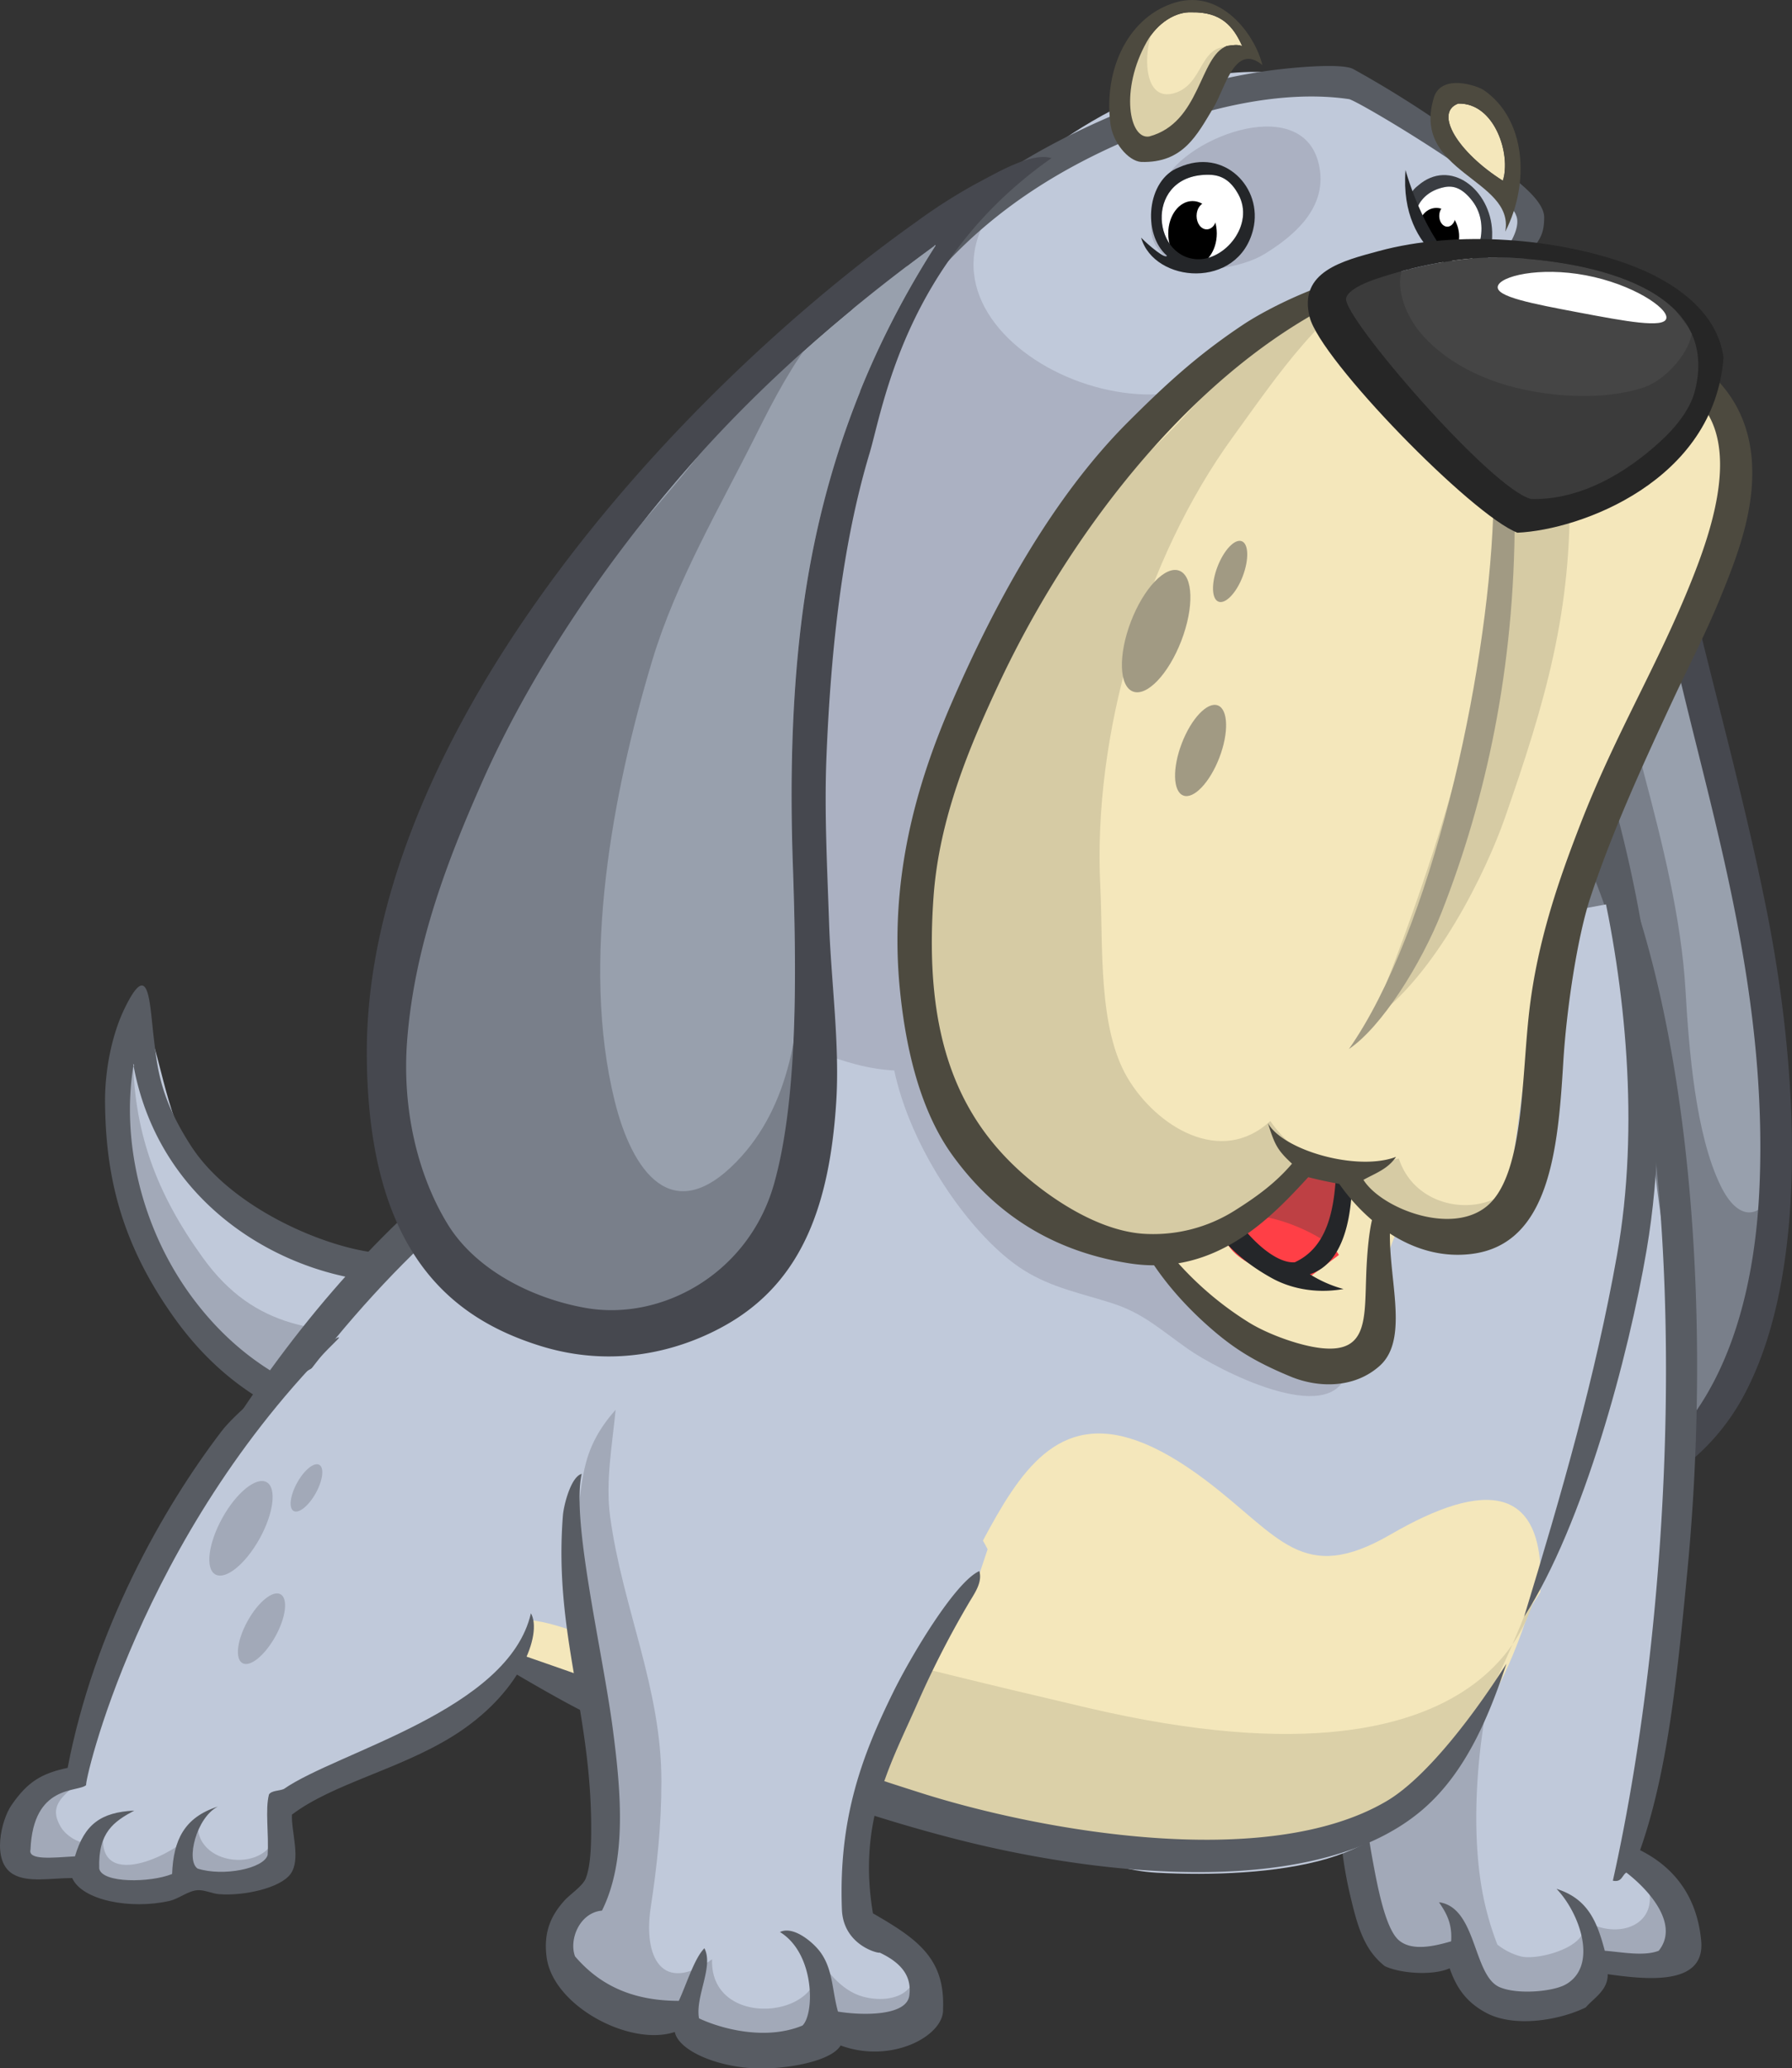 <svg xmlns="http://www.w3.org/2000/svg" viewBox="0 0 900.76 1039.63"><rect x="0" y="0" width="900.76" height="1039.63" fill="#333333" stroke="none"/><defs><style>.cls-1{fill:#98a0ad;}.cls-2{fill:#797f8a;}.cls-14,.cls-3{fill:#46484f;}.cls-15,.cls-17,.cls-18,.cls-19,.cls-21,.cls-23,.cls-3,.cls-6{fill-rule:evenodd;}.cls-4{fill:#c0c9da;}.cls-5{fill:#a2a9b8;}.cls-6{fill:#585c63;}.cls-7{fill:#f4e7bb;}.cls-19,.cls-8{fill:#dbd0a8;}.cls-9{fill:#abb1c2;}.cls-10,.cls-18{fill:#4d4a3f;}.cls-11,.cls-23{fill:#fff;}.cls-12{fill:#3a3d42;}.cls-13,.cls-17{fill:#242629;}.cls-15{fill:#be4044;}.cls-16{fill:#ff3f46;}.cls-20{fill:#d6cba4;}.cls-21,.cls-26{fill:#a19a83;}.cls-22{fill:#454545;}.cls-24{fill:#3b3b3b;}.cls-25{fill:#262626;}</style></defs><g id="Layer_2" data-name="Layer 2"><g id="Layer_1-2" data-name="Layer 1"><path class="cls-1" d="M840.41,309.57c-.67-2-2.18-4.38-1.19-7.73,21.89,34.42,25.6,85.24,34.42,124.14,6.33,27.93,9.43,56.91,14.17,84.85,8.8,51.95,12.7,122.13-9,170.91-4.26,9.59-10.32,22.6-16.52,31.09-11,15-10.74,2.45-12.05-10.34-2.54-24.76-3-50-6.49-74.76-8.68-62.45-22.42-126.25-38.34-187.56a372.05,372.05,0,0,1-11.86-89.25Z"/><path class="cls-2" d="M895.08,540.38c-.31,17.68,6.58,38.22-1.23,54.92-9.05,19.35-20.49,18-28.89.87-12.69-25.81-16-68.64-17.72-98.24-2.08-36.34-11.73-74.57-21-109.49-5.52-20.82-18-100.77-44.64-104.72-45.91-6.8-23.16,190.52-21.41,213.46C765,559.6,769,624.32,799.53,680.05c8.72,15.93,15.84,35.84,33.29,43.73,21,9.48,24.94-3.82,34.62-19.87,16.95-28.11,32-81.3,27.2-115.79Z"/><path class="cls-3" d="M846.5,726.88a39.32,39.32,0,0,0,.38-10c23.7-29.23,35.59-72.1,37.58-121.23,3.79-93.13-21.09-175.95-38.92-250.15-1.83-7.6-3.69-15-5.46-22.31A169.84,169.84,0,0,0,850.92,302c12.31,51.51,26.08,100.73,36.92,154.7,16,79.81,22.07,182.61-11.3,244.78a110.93,110.93,0,0,1-32.1,37.11C845.24,734.68,845.94,730.8,846.5,726.88Z"/><path class="cls-4" d="M197.29,632.85c-31-.08-67.12-16-88.95-37.1-22.69-22-24.36-50.67-33.44-78.57-30,23.3-7,103.67,8,130.41,28.87,51.19,92.56,74.3,122.49,9.66Z"/><path class="cls-5" d="M203.7,670.27c-43.06,0-75.33-1.5-101.65-37.95-23.53-32.58-35.19-63.62-35.24-104-5.76,35.34-5.1,75.07,13.48,106.66,13.82,23.49,58.32,81.85,90.88,66.47Z"/><path class="cls-6" d="M66.93,534.62c13,73.5,79.45,109,131.39,110a57.21,57.21,0,0,0,2.12-14.89c-22,3.33-81.07-17.75-104.33-53.59-15.74-24.26-17-39.53-18.74-53.81-2.26-18.66-2.31-41.11-14.8-15.31-6.7,13.85-9.93,32.09-9.77,47.24.35,35.09,7.12,69,34.17,107.26,26.13,37,58.95,53.86,99.06,63.06.72-3.45.43-12.26,1.82-15.5-34.4-7.17-64.52-22.71-88.71-53.62C70.61,619,61.06,572.9,67,536.13c.57-.16.45-.53.29-.91Z"/><path class="cls-4" d="M809.5,461.56c10.35,20.6,12.56,54.41,15.92,77.55,2.79,19.23,5,38.46,7.42,57.64C837.21,631,844.6,666,846.08,700.46c2.57,59.69-13.27,117.32-19,175.81-1.24,12.73-4.81,25.19-5.42,38-.8,16.81,2,21.95,12.13,33.85,7.76,9.12,17.19,20.32,8.24,28.53-6.69,6.14-28.56,9.77-37.78,9.65-2.65,23.75-31.32,28.5-48.92,19.79a42.87,42.87,0,0,1-12.54-8.81c-2.09-2-7.38-11.42-9.49-12.34-9.25-4-21.88,4.8-32.22-1.82C687,974,681,937.47,679.4,922.08c-2.88-27.26-2.79-56-2.72-83.79.12-44.86,5.13-89.54,9.79-134.08,4.26-40.71,9.6-81.66,15.93-121.93,3.67-23.36,7.79-47.31,12.53-70.43,3.08-15,7.19-33.83,18.67-44.87Z"/><path class="cls-5" d="M793.15,962.73c-.75-.62-1.48-1.28-2.19-2A20.75,20.75,0,0,1,793.15,962.73Z"/><path class="cls-5" d="M672.61,887.14c.57-48.06,5.72-95.91,8.14-143.75.54-10.7-3.43-29.34,9.78-30a14.88,14.88,0,0,1,13.71,6.9c5.15-17.2,12.07-33.06,21.2-44.59,21-26.5,50.64,6.19,52.89,29.85,2.32,24.51-11.56,53-16,77.32-5.11,28.27-12.34,56.08-16.59,83.88-4.09,26.73-5.55,58.95-.3,85.82a148.35,148.35,0,0,0,7.22,24.87,32.33,32.33,0,0,0,12,6c10.44,2.3,41.09-7.35,28.41-20.64,18.08,15,46.32,5,32.61-21.41l13.55,8.14c8.09,10.76,17.42,21.83,2.75,33.61-10.14,8.14-25.33,3.24-36.36,1.8-8.76,14.1-21.92,28.37-40.63,25.57-16.37-2.44-21-10.14-22.73-23-2.23-2.54-4.27-5.39-6.51-8.1-3.89.65-10.87,4.1-14.42,4a30.13,30.13,0,0,1-14.61-4.43c-9.36-5.69-16.14-15.59-21-25.38C675.45,932.46,672.34,910.8,672.61,887.14Z"/><path class="cls-6" d="M677.24,801c.38-3.27-1-10.1,4.07-10.84,4.72,27.74,1.38,64.33,3.39,99.6a345.56,345.56,0,0,0,5.42,46.07c2.11,11.25,6.08,33.27,12.87,39.3,6.6,5.87,18.11,3.09,26.43.68.65-9.24-2.64-14.53-6.1-19.65,19.07,2.6,17,36.91,30.49,42.69,9.09,3.89,26.88,2.21,33.2-1.36,16.44-9.29,7.13-35.88-4.62-48.07,15.81,5,20.39,16.49,24.27,31.13,8.19.6,19.62,2.93,27.1,0,10.3-12.84-3.93-29.78-16.26-39.3-2.26,1.37-2.21,5-6.78,4.07,30.25-135.65,39.53-334.45,2.71-468.18a343.67,343.67,0,0,0-17.85-49.5c2.11-6.93,4.12-13.88,5.95-20.88,13,23.17,22.4,50.93,29.52,79.19,22,87.51,27.22,200.18,16.94,305.57-5,51.69-9.77,99.13-23.59,138.47,20.78,10.39,29.08,27.62,30.72,45.63,2.11,23-28.39,19.28-47,16.71.23,8.14-7.42,12.32-11,16.68-13.22,6.5-36,10.34-50.14,2.71-9.63-5.18-14.78-12.16-18.29-22.36-8.69,3.88-25.06,2.55-32.63-1.1-10.69-8.45-13.85-20.54-17.62-36.59C668.32,908.53,671.92,847.32,677.24,801Z"/><path class="cls-4" d="M813.56,453.43c7.09,34,15.05,61.72,13.56,96.23-.73,16.84-2.16,32.48-5.73,48.75-6.75,30.75-8.11,61.64-13.25,92.49-7.92,47.55-27.81,96.55-45.74,140.68-17.65,43.45-47.61,88.65-95.21,102.67-25.29,7.46-58.79,8.52-85.71,7.07-29.41-1.58-57-19.13-85.05-25.71C472.5,910,446.19,908.76,423,900.32c-31.78-11.56-62.09-30.13-93.25-41.37-48.21-17.38-101.5-26.22-146.5-51.49-22.28-12.52-41.46-35.79-52.72-58.62-14.49-29.4,10.86-57,30.12-77.21,18.61-19.55,36-46.42,58-62,23.33-16.57,49.29-30.41,71.84-47.71,32.4-24.85,52.24-46.65,93.51-56.61,40.69-9.83,80.82-23.41,122-31.2,71.94-13.6,147.48-14.79,219.48-4.38Z"/><path class="cls-7" d="M774.26,800.38C777.29,745.44,746,744,699,771.3c-44.5,25.79-55.68.89-92.83-27.17C502.33,665.7,503.08,804.39,443.57,846.45c-42.4,30-67.55,3.42-108.41-8.73C315.7,831.94,296,821.05,275.59,816c-33.66-8.38-33.64,13.89-2.78,25.26,46.26,17,94,26,141,46.63,45.45,20,95.36,32.66,143.66,39.91,73.81,11.09,170.76,10.84,211.42-119.26Z"/><path class="cls-8" d="M772.65,795.5s-8.13,113.85-225.67,63S368.07,807.7,368.07,807.7L357.9,874.79s140.29,61,237.88,56.93S727.93,915.45,772.65,795.5Z"/><path class="cls-6" d="M62.05,858c6.89-7.27,7.87-15.18,10.84-26.42,5.51-20.88,18.26-43,29.81-63,78.41-135.65,192.57-244.41,374.68-272.37.69-1.92-6.42-4.21-10.16-6.1-.86-.44-1.1-1.37-2.71-1.36-26.95.14-54.36,8.14-78.59,15.59-48.37,14.85-89.22,34.59-126.7,61-55.7,39.21-99.62,87-137.55,143.64-11.77,17.59-25,36.55-36.58,57.6-10.57,19.24-25.39,44.33-27.78,65.72C56.24,841.7,58,851.58,62.05,858Z"/><path class="cls-6" d="M809.39,396.53c-3.58,5.61-10.07,10.88-10.84,17.62-.65,5.7,3.5,16.74,5.42,25.07,12.88,55.94,20.43,126.62,8.81,191.74-10.93,61.29-27.68,119.27-46.65,181.61,29.81-46.07,52.56-131.42,61.56-184.32C841.25,548.52,828.84,465.15,809.39,396.53Z"/><path class="cls-6" d="M757.22,836.26c-14.13,22.39-39.09,56.64-60.3,69.11-60.4,35.53-173.87,14.91-233.75-4.07-73.76-23.37-138.79-48.09-203.94-70.46a9.57,9.57,0,0,1-2-.68h-1.35c5.65,5.76-20.81-3.83-13.37,1.11,5.36,3.56,46.8,28.19,56.06,31.41C359.6,883.92,418.21,908.74,482.82,925,556.1,943.48,664.09,954.56,716,908.8,736.44,890.76,748,864.13,757.22,836.26Z"/><path class="cls-4" d="M756.39,136.78c.3-8.9,9-17.89,14.48-24.87C728.49,56.12,655.8,19.43,585.61,43.82,528.06,63.82,478.3,114,439.22,161.13c-67,80.82-86.56,176.33-75.78,280,6.94,66.7,15,165.72,100.09,173.55,150.54,13.86,274.22-126.19,299-264.44Z"/><path class="cls-9" d="M628.3,177.44C579,235.15,436.88,162,509.72,92.41c-16.42,1-39.87,21.24-52.09,32.08-25.95,23-45.35,52.93-67.6,79.38-44.76,53.22-53.24,123.87-56.57,191.67-1.88,38.22,3.63,74.08,31,102.68,21.52,22.47,75.54,49.36,107,36.69,2.85-30.79-8.36-61.7-3.81-93.16,4.18-28.87,18-58.12,28.11-85.4,12.43-33.4,26.41-64.34,49.7-91.59,18.46-21.6,40.73-41.09,56.47-64.95Z"/><path class="cls-9" d="M589.06,131c11.2,8,35.41,3.52,46.54-3.31,15.32-9.4,31.23-23.26,27.66-43.45-6.76-38.14-66.72-16-78.24,7.15-3.64,7.32-7.55,17.87-6.14,26.4,1.38,8.34,8.25,11.71,13.23,17.27Z"/><path class="cls-9" d="M677.1,689.78c-8.09,28.54-65.69-1.68-79.85-11.64-14.42-10.14-22.47-17.92-38-23-15.19-4.93-30.44-7.72-44.78-16.77-41.56-26.24-98.22-126.49-46.75-166.66,35.66-27.83,86.45,22.36,111.86,43.64,18.76,15.71,35.69,32.46,49.19,52.87,14.67,22.18,21.08,52.43,36.15,72.74Z"/><path class="cls-6" d="M425.92,200.1c9.46-1.66,11-12.45,14.6-19,31.87-57.81,79.84-94.82,148-119.24,13.27-4.76,53-17.51,89.76-12,7.55,2.59,80,46.31,83.75,58.28,2.2,4.63-1.41,12.36-5.22,17.28-3.17,4.11-10.75,8.23-8.45,13.66,8,3.38,16.2-7.49,21-13s6.83-8.85,6.83-16.84c0-8.16-12.71-17.57-19.46-23a530.77,530.77,0,0,0-76.44-51.5c-5.75-3.16-30.53-.8-40.91.56C608.44,39.4,583.23,48,561.44,57.13,538,67,514.13,79.56,496.11,93c-27.34,20.46-49.27,48.42-63.93,82.66C429,183.18,421.41,191.86,425.92,200.1Z"/><path class="cls-7" d="M732.94,52.07c18.56-.52,26.71,26,22.42,38.75C733.08,76.73,720.59,56.79,732.94,52.07Z"/><path class="cls-10" d="M721,48.27c-12.61,38.78,40.53,41.41,35.63,68.17,12.65-24.79,10.22-56.79-10.86-71.18C742.35,43,725.32,37.22,721,48.27Zm12,3.8c18.56-.52,26.71,26,22.42,38.75C733.08,76.73,720.59,56.79,732.94,52.07Z"/><path class="cls-11" d="M725.9,94.1C731,93,735.4,95,740,100.9c10.27,13.23,2.07,34-9.7,35.76C711.27,139.53,699.61,99.57,725.9,94.1Z"/><path d="M713.2,119.73c1.64,7,7.41,11.64,12.88,10.35s8.57-8,6.93-15-7.41-11.64-12.88-10.35S711.56,112.72,713.2,119.73Z"/><path class="cls-11" d="M723.44,108.52c0,3,1.82,5.42,4.06,5.42s4.07-2.43,4.07-5.42-1.82-5.42-4.07-5.42S723.44,105.52,723.44,108.52Z"/><path class="cls-12" d="M705.25,131.4c10.59,21.19,45.71,16.34,44.8-14.77-.62-21.34-21.26-37.47-37.38-23.25-11.81,9-7.48,36.2,5.18,44.37C717.83,139.81,709.26,134.54,705.25,131.4ZM725.9,94.1C731,93,735.4,95,740,100.9c10.27,13.23,2.07,34-9.7,35.76C711.27,139.53,699.61,99.57,725.9,94.1Z"/><path class="cls-4" d="M706.93,83.44c-1-1.11.63,5.88,1.14,8,.74,3,1.57,6.36,2.45,9.11a75.73,75.73,0,0,0,6.38,13.93c5.61,10.1,13.5,21.15-4.28,21.15-16.84,0-21.51-15.58-21.48-29.7,0-10.33-.21-30.35,15.79-23.15Z"/><path class="cls-13" d="M706.5,85.48s10.84,40.66,33.2,53.53C739.7,139,703.11,129.52,706.5,85.48Z"/><path class="cls-1" d="M469.61,123.52c0-.38.55-.77.67,0-33.38,52.16-58.56,114.06-67.75,191.06-4.59,38.5-5.49,78.64-4.06,119.93,1.77,51.42,2.83,117.15-9.44,160.55-12.83,45.37-56.71,69.15-94.87,62.34-27.76-4.95-55.48-19.72-69.15-42-14.61-23.8-23.33-57.24-20.32-93.5,3.92-47.36,20.47-89.88,37.26-128,24.28-55.19,61.08-108.95,98.29-152.53C378.68,196.31,422.09,158.27,469.61,123.52Z"/><path class="cls-2" d="M402.63,476.31c0,38.1-4.87,79.4-32.53,107.74-32.45,33.26-52.4,4.49-61.09-30.49-17.43-70.16-.76-156.31,18.85-221.6,12-39.83,34.09-77.14,52.41-113.86,8.74-17.51,18-35.12,30.39-50.78,13.3-16.82,33.27-27,46.74-40.5-48.17,23.5-70.08,54.19-101.08,95.35-21.13,28.06-45.81,53.92-69.58,80.82-22.15,25.07-49.36,50.48-63.53,79.29-15,30.41-27,69.22-33.59,102.16-13.11,65.43,8.41,151.12,78.83,168.63,38,9.46,72.52,12.31,105.82-14.06,30.79-24.38,30.77-58.78,38.53-93.58Z"/><path class="cls-14" d="M269.77,302.32c-26.8,38-85.39,128.75-85.39,226.33,0,101.72,43.47,134.07,86.74,147.72,49.62,15.66,88.6-6.75,99.42-13.82,32.82-21.43,46.55-57.33,49.8-108.75,1.83-28.82-2.64-61.39-3.58-89.48-.93-27.77-2.45-55.9-1.36-83.34,2.27-56.59,8.32-108.62,21.68-153.12,6.76-22.48,17.82-96.88,91.47-148.38-10.1-3-26.82,7-37.94,12.87a268.92,268.92,0,0,0-29.81,19C403.73,151.77,328,219.65,269.77,302.32ZM242,393.86c24.28-55.19,61.08-108.95,98.29-152.53,38.44-45,81.85-83.06,129.37-117.81,0-.38.55-.77.67,0-33.38,52.16-58.56,114.06-67.75,191.06-4.59,38.5-5.49,78.64-4.06,119.93,1.77,51.42,2.83,117.15-9.44,160.55-12.83,45.37-56.71,69.15-94.87,62.34-27.76-4.95-55.48-19.72-69.15-42-14.61-23.8-23.33-57.24-20.32-93.5C208.61,474.55,225.16,432,242,393.86Z"/><path class="cls-11" d="M607.9,87.85c6.28.13,10.84,3.05,14.57,9.83,8.38,15.23-6.88,33.56-21.1,32.61C578.39,128.74,575.71,87.17,607.9,87.85Z"/><path d="M587.23,117.33c0,9,5.47,16.26,12.2,16.26s12.2-7.28,12.2-16.26-5.46-16.27-12.2-16.27S587.23,108.34,587.23,117.33Z"/><path class="cls-11" d="M601.46,108.52c0,3.74,2.28,6.77,5.09,6.77s5.08-3,5.08-6.77-2.28-6.78-5.08-6.78S601.46,104.77,601.46,108.52Z"/><path class="cls-13" d="M573.59,119.45c6.56,23,48.88,26.34,56.33-4.16C635,94.37,615.36,74,592.65,84.12c-16.26,6.1-18.63,33.55-6.09,44.39C586,130.51,577.41,123.43,573.59,119.45Zm34.31-31.6c6.28.13,10.84,3.05,14.57,9.83,8.38,15.23-6.88,33.56-21.1,32.61C578.39,128.74,575.71,87.17,607.9,87.85Z"/><path class="cls-7" d="M576.39,622.84c14.68,18.24,35.74,31,53.92,46.07,14.36,11.94,39.9,28.48,57.59,11.25,8.53-8.32,4.07-20.74,5-31.57,1.18-13.13,7.47-22.51,10.54-35.2,9.47-39.13-42.78-45.11-71.22-44.76-16.65.21-35.27,5.58-46.38,19Z"/><path class="cls-15" d="M675.33,587.6c7.56,5-.24,28.54-5.05,36.59-6.6,11-15.4,16.35-28.84,12.2-11.76-3.64-23.57-16.33-26.79-28.46-5.08-19.11,12.22-54.85,34.93-51.5Z"/><path class="cls-16" d="M673,630.82c-4.73-10.31-50.27-29.67-56.51-13.78-6.06,15.46,30,27.51,40.25,26Z"/><path class="cls-17" d="M610.23,615.48c3.3-1.55,6.51-3.24,9.73-5,8.85,13.51,21.84,24.73,30.88,24,15.91-7.36,20.2-25.28,20.85-48l.92,0a25,25,0,0,0,6.86-1c1.08,24.08-3.45,49.5-21.08,55a61.7,61.7,0,0,0,16.94,7.45c-15.59,2.71-28.14-1.13-35.92-5.42-14.16-7.8-23.75-17-30-26.58C609.68,615.77,610,615.63,610.23,615.48Z"/><path class="cls-18" d="M583.28,624a163.56,163.56,0,0,0,44.61,40.81c10,6.16,26.5,12,37.18,12.91,22.45,2,20.84-15,21.68-37.27.42-11.25,1.57-24.55,4.06-31.16.24-.63.51-1.31.8-2a25.45,25.45,0,0,0,7.73,4.21,23.31,23.31,0,0,0-.4,2.52c-2.37,25.45,10.38,58.36-5.41,72.5C681,697.78,663.1,697.81,648.9,692c-19.15-7.91-29.85-14.87-42.69-26.43-11.51-10.35-23.63-23.9-32.15-39.44A28.26,28.26,0,0,0,583.28,624Z"/><path class="cls-4" d="M266.87,806.88c4.36,37.32-50.83,70.31-80.3,80.58-12.55,4.37-37.25,4.78-46.55,16.23-10.7,13.17,8.13,31.75-15.48,40.38a31.17,31.17,0,0,1-26.39-2.13c-7.94,14-33.36,10.06-44.68,4.19C45.32,941.9,42.1,939.41,33.1,939c-8.13-.36-17.56-.33-21.6-8.89-8.35-17.73,17.31-27.39,26.65-36.57,9.18-30.77,16.61-33.25,20.58-49.85,8.81-36.85,29.88-71.72,48.31-105,16-28.83,47.81-59,84.62-62,11.57-.94,14.08-5.55,24.44-.79,22.07,10.14,28.33,41.59,36.54,62.79Z"/><path class="cls-5" d="M111.76,763c-7.1,12.82-8.67,25.53-3.49,28.4s15.12-5.2,22.22-18S139.16,747.86,134,745,118.86,750.2,111.76,763Z"/><path class="cls-5" d="M124.46,814.79c-5.29,9.56-6.46,19-2.6,21.18s11.27-3.88,16.57-13.44,6.46-19,2.6-21.17S129.76,805.23,124.46,814.79Z"/><path class="cls-5" d="M149.36,745.29c-3.55,6.41-4.34,12.78-1.75,14.21s7.57-2.6,11.12-9,4.34-12.77,1.75-14.21S152.91,738.87,149.36,745.29Z"/><path class="cls-5" d="M138.64,915.57c3.41,25.25-37.55,25.12-39.23,3.19-8.5,12.49-51,33.42-47.44,2.64-4.12,9.76-17.31,3.85-21.44-3.11-6.09-10.28.55-14.85,7.69-21.42-15.11-2.6-31.58,9.7-32.46,25.48-1.37,24.47,20.3,10.53,33.71,11,3.14,24.66,33.9,14.09,49.1,12,19.81-2.74,33.61,4.15,51.43-8.13Z"/><path class="cls-6" d="M34,888.61c-13,2.78-20.11,6.87-28.32,18.89C.76,914.67-4.51,935.39,6.48,942c7.41,4.45,19,2,29.81,2,5,11.27,29.38,15.9,48.78,11.52,5-1.13,9.33-5.07,14.23-5.42,3.45-.24,7.25,1.74,10.84,2,12.37,1,30.8-3.08,35.91-10.16,5.3-7.35.36-20.87.68-29.81,20.49-15.54,53.39-22.48,80.5-39.22,34.56-21.35,45.49-51.73,39.64-62-11.18,48.78-97.33,69.6-124.21,88.34-2.41,1-6.08.7-7.45,2.71-2,7.6,0,20-.68,30.49-2,6.8-22.31,10.87-35.19,6.8-6-4-.63-25.73,10.17-31.17-16.94,5.42-22.37,16.94-23,33.88-10.89,4.43-35.24,4.74-36.63-2.73-.64-18.27,7.49-23.7,17.61-29.14-16.75.86-25,6.8-29.81,23-11.48.7-23.68,2.06-22.36-3.39,1.39-33.18,23.92-28.61,28-32.44-1.36.23,26.43-125,126-223.61,9.38-9.28-44.59,28.3-57.93,45.74C81.94,757.92,47.33,819.08,34,888.61Z"/><path class="cls-4" d="M491,795C457,835.55,438.75,887.9,434.12,940c-1.08,12.21-4,22.31,5.66,32.18,9.46,9.69,19.77,11.45,24.16,26.09,2.69,9,3.8,22.8-4.41,28.16-11.41,7.46-22.42-5.43-32.52-4.81-9.56.58-19.59,9-30.57,10.53-10,1.39-24.67,4.14-34.21,1.69-11.79-3-13.39-17.85-21.62-20.79-3.09-1.1-8.47,4.43-12.23,4.22-6.4-.34-12.26-4.64-17.61-7.81-17.52-10.38-36.77-28.47-22-49.17,6.81-9.55,14.74-10.85,18-23,3.83-14.19,1.43-32.58,1.28-47.47-.39-38.49-17.79-70.34-21.38-107-1.75-17.92-1.66-35.47,14.57-45.7,14.18-8.94,36.51-13.43,52.8-15.69,44.43-6.17,121.17,13.94,142.39,57.32Z"/><path class="cls-5" d="M458.48,984.69c5.86,16.33-9.42,22.92-24.42,19-11.8-3.08-19.6-14.49-25.78-24,16.13,34-51.65,43.47-50.36,5.16-25.14,17.76-34.59-1.07-30.86-25.85,3.19-21.11,5.39-41,5.39-63.74,0-47-19.47-86.81-25.75-132.81-2.44-17.87,1.17-37,2.74-53.8-19,21.27-15.95,37.86-20.29,59.22-5.56,27.32-1.94,55.78,2.34,82.64,4.23,26.59,10.91,52.34,9.79,80-.53,12.89-2.37,20.52-9.86,30.87-8.11,11.19-12.39,12.43-3.73,26,7.84,12.33,19.41,19.61,32.56,23,4.48,1.15,15.45.76,19,2.69,4.1,2.2,6.32,9.32,10.41,12.62,19.68,15.93,53.92,10.64,69.82-8.25,9.46,7.82,57.47,9.52,49.81-11Z"/><path class="cls-6" d="M421.2,1011.12c-3-10.91-2.48-21.08-8.79-29.82-3.63-5-13.64-13.48-20.35-10.16,17.64,10.84,17.42,41.11,11.31,47-18.86,7.83-41.56,1.36-52-3.62-2-11,7.47-25.94,2.71-35.23-5,5-8.75,17.44-12.87,26.43-24.88,0-40.72-9-52.17-22.36-3.17-8.59,2.4-22,13.55-23,12.79-25.63,9.43-60.91,5.42-91.47-5.09-38.79-21-105-15.59-128.05-5.42,1.32-9.07,15.73-9.48,21-4.6,59.14,14.23,98,14.23,157.22,0,9.38-.36,18.95-2.71,25.06-1.5,3.89-8,8.07-10.84,11.3-5.33,6-10.86,14.38-8.81,28.68,3.48,24.39,42,44.73,64.37,37.27,2,9.5,21.42,17.59,40.66,18.3,14.92.55,37.95-3.39,42.69-11.52,25.75,9.49,52.2-5,51.5-18.3,1.07-25.46-12.88-35.23-35.24-48.11-7.87-46.81,9.2-75.37,23-107a477.53,477.53,0,0,1,25.07-48.78c2.69-4.66,7.11-10.36,5.42-16.26-12.17,5.4-34.45,42.85-43.36,61-15.46,31.45-27.49,62.89-25.73,109.08.69,18.29,18.95,22.36,18.95,21.68,11.54,5.42,16.24,12.38,14.91,21.69C455.62,1013.43,433.41,1013.15,421.2,1011.12Z"/><path class="cls-7" d="M599.09,6.2c14.71-.26,20.88,7,25.32,17-2.06-1-5.23-.47-7.7-.09-13.89,5.08-13.21,38.62-39.06,45.49-10.07,1.6-14.72-23.57-1.26-47.53C581.84,11.4,591.06,5.76,599.09,6.2Z"/><path class="cls-19" d="M625.18,25.17c-23-8.13-18.26,15.74-33.92,21.34-18.52,6.63-16.72-25.69-9.58-35.77C572.15,19.93,554,65.38,575,71.31c19.86,5.6,25.91-24.85,35.23-33.94Z"/><path class="cls-10" d="M558.1,61.76c1,9.49,8.9,19.22,15.58,19.65,21,.54,27.86-13.25,36.5-27.69,5.68-9.49,10.6-32.49,24.39-21-4-16.07-21-37.91-43.27-31.61C567.7,7.81,554.71,34,558.1,61.76ZM576.39,21.1c5.45-9.7,14.67-15.34,22.7-14.9,14.71-.26,20.88,7,25.32,17-2.06-1-5.23-.47-7.7-.09-13.89,5.08-13.21,38.62-39.06,45.49C567.58,70.23,562.93,45.06,576.39,21.1Z"/><path class="cls-7" d="M838,182.38c21-11.75,37.89,37.05,37.94,51.5.11,24.59-11.65,48.08-21.34,70.81-10.09,23.65-23.66,41.17-36.89,62.07s-17.59,45.91-26.85,69.05c-19.27,48.21-22.61,94.39-30.08,145-2.84,19.23-12.46,40.15-33.92,42.29-10.58,1.06-19.84-2.6-28.15-8.81-8-6-10.82-18-18.91-23-3.06-1.9-11.51-1.94-15.35-2.34-8.61-.92-4.11-4-11.78.07-9.35,5-14.93,17.7-24.41,23.3-16.17,9.55-44.32,23.84-64,19.69-26.56-5.58-69.47-39.15-82.67-60.68-23.43-38.22-24.06-63-21.68-107.07,2.29-42.36,27.2-106.93,43.37-146.36,13.53-33,27.48-47.1,48.79-75.9,30.47-41.18,107.78-101.22,158.56-100.29Z"/><path class="cls-20" d="M788.92,244.53c1.47,62.49-12.28,108.62-32.53,166.72-9.11,26.12-34.56,79.29-67.09,101.65,0,0,71.15-166.71,63-266.33Z"/><path class="cls-20" d="M766.55,571.86c6.15,40.15-51.93,45.87-63.42,10.47-25.91,6.65-48.63,4.43-64.61-18.85-24.7,22.94-57.19,2.86-71.71-21.62-15.08-25.41-12.25-66.74-13.73-96.05-3.87-76.45,21.95-164.66,66.64-226.17,22.86-31.48,45.12-65.45,80.76-84.08C654,153,626.85,174.77,594.19,210.42c-23.35,25.49-54.27,47.89-73.58,76.66-50.42,75.13-88.95,183.75-45.35,270.55,12.62,25.13,44.93,62.07,73.75,69.22,30.66,7.62,65.06-4.16,97.59-32.62,25.39-14.2,18.49-6.63,45.18,7.57,10.6,5.63,19.81,17,32,18.85,16.88,2.65,18.57-9.92,32.64-14.23Z"/><path class="cls-21" d="M750.53,259.66c-3,81-31.16,208.68-72.49,267.63,16.26-10.84,36.41-42.72,46.75-69.12,22.08-56.38,36.53-122.12,36.59-197.83C760.5,256.93,753.68,259.05,750.53,259.66Z"/><path class="cls-18" d="M657.61,591.7c5,1.32,10.24,2.4,15.58,3.38,11.25,16.25,35.31,39.08,66.51,35.21,39.14-4.85,43.44-52.38,46.08-96.22,1.62-26.88,7.08-63,13.55-82.67,10.7-32.51,25.92-66,41.89-100.23,7.65-16.42,16-32.44,23-49.46,7.07-17.19,14.65-36.37,16.26-56.24,3.19-39.42-17.88-60.71-43.37-72.5,3.48,3.6,2.16,11.77,4.75,17.62,2.33,5.28,11.75,9.71,16.26,16.94,14.54,23.29,1.3,61.28-7.45,83.34-17.32,43.63-38.45,77.42-56.24,123.31-10.58,27.29-21.64,58.52-25.75,94.18-4,34.74-2.66,83.11-21.68,98.24-18.07,14.39-52.79.58-61.66-13.55,6.21-3.42,12.31-5.45,16.37-11.55-19.65,7.46-56.92-3.39-64.37-16.94,3.39,10.84,4.74,13.55,12.1,20.36-8.17,9.63-17.79,16.66-29,23.69a76.73,76.73,0,0,1-46.08,11.52c-19.92-1.53-40.17-13.89-54.21-25.08-38.42-30.62-56-73.34-50.9-144.28,2.82-39.45,18.07-75.41,32.52-106.38,42.77-91.64,120.7-185,209.36-207.32h.68c-5.33,0-14.31-.09-23,.67-19.52,1.71-49.67,15.91-64.27,25.67-22.26,14.88-37.88,29.07-57.59,48.78-37.11,37.11-66.24,89.3-88.85,141.69-17.12,39.65-31.35,87.41-25.75,143.64,3.08,31,10.62,61.41,26.5,83.31C494,601.7,520.15,627.58,567.58,635,611.73,642,640.09,610.64,657.61,591.7Z"/><path class="cls-22" d="M691,140.46c18.87-6.46,44.31-12.09,67.67-10.94,41.27,2,106,15.25,93.47,66.49-3,12.13-13.15,22.27-21.17,29.14-18.87,16.18-40.12,26.27-61.37,25.67-20.48-5.42-94.87-91.86-92.93-100.88C677.51,145.77,685.84,142.21,691,140.46Z"/><path class="cls-23" d="M752.86,144c-1,5.16,17.34,8.65,40.74,13.07s43,8.1,44,2.93-17.08-17.2-40.48-21.62S753.84,138.81,752.86,144Z"/><path class="cls-24" d="M836.6,148.5c29.17,8,7.31,40.6-10.84,46.41-19.27,6.17-43.7,4.88-63.7,0-17.2-4.23-34.22-12.49-46.41-25.72-13.73-14.88-18.58-39.77,1.89-45-19.77,2-46.31.68-49,27.1-2.61,25.38,42.08,57.74,57,74.54,17.39,19.66,36.49,33.45,63.7,25.71,22.29-6.35,46.73-21.35,58.31-41.94,4.21-7.49,16.69-27.42,9.45-33.92Z"/><path class="cls-25" d="M658.32,159.43c5.49,21.59,81.46,99.45,104.42,108.33,31.92-1.43,98.88-26.09,103.59-88-3.11-23.95-26.27-39-47.43-46.75-35.57-13.09-86.13-17.65-126-6.77C675.13,131.06,652.49,136.47,658.32,159.43Zm18.3-9.49c.89-4.17,9.22-7.73,14.33-9.48,18.87-6.46,44.31-12.09,67.67-10.94,41.27,2,106,15.25,93.47,66.49-3,12.13-13.15,22.27-21.17,29.14-18.87,16.18-40.12,26.27-61.37,25.67C749.07,245.4,674.68,159,676.62,149.94Z"/><path class="cls-26" d="M568.48,312.36c-6.44,16.77-6,32.54,1,35.23s17.87-8.73,24.32-25.5,6-32.54-1-35.22S574.93,295.6,568.48,312.36Z"/><path class="cls-26" d="M594.05,373.59c-4.81,12.5-4.48,24.26.73,26.27s13.33-6.51,18.13-19,4.48-24.26-.73-26.27S598.85,361.09,594.05,373.59Z"/><path class="cls-26" d="M612,284.8c-3.22,8.39-3,16.29.49,17.63s9-4.37,12.18-12.76,3-16.29-.49-17.63S615.25,276.41,612,284.8Z"/></g></g></svg>